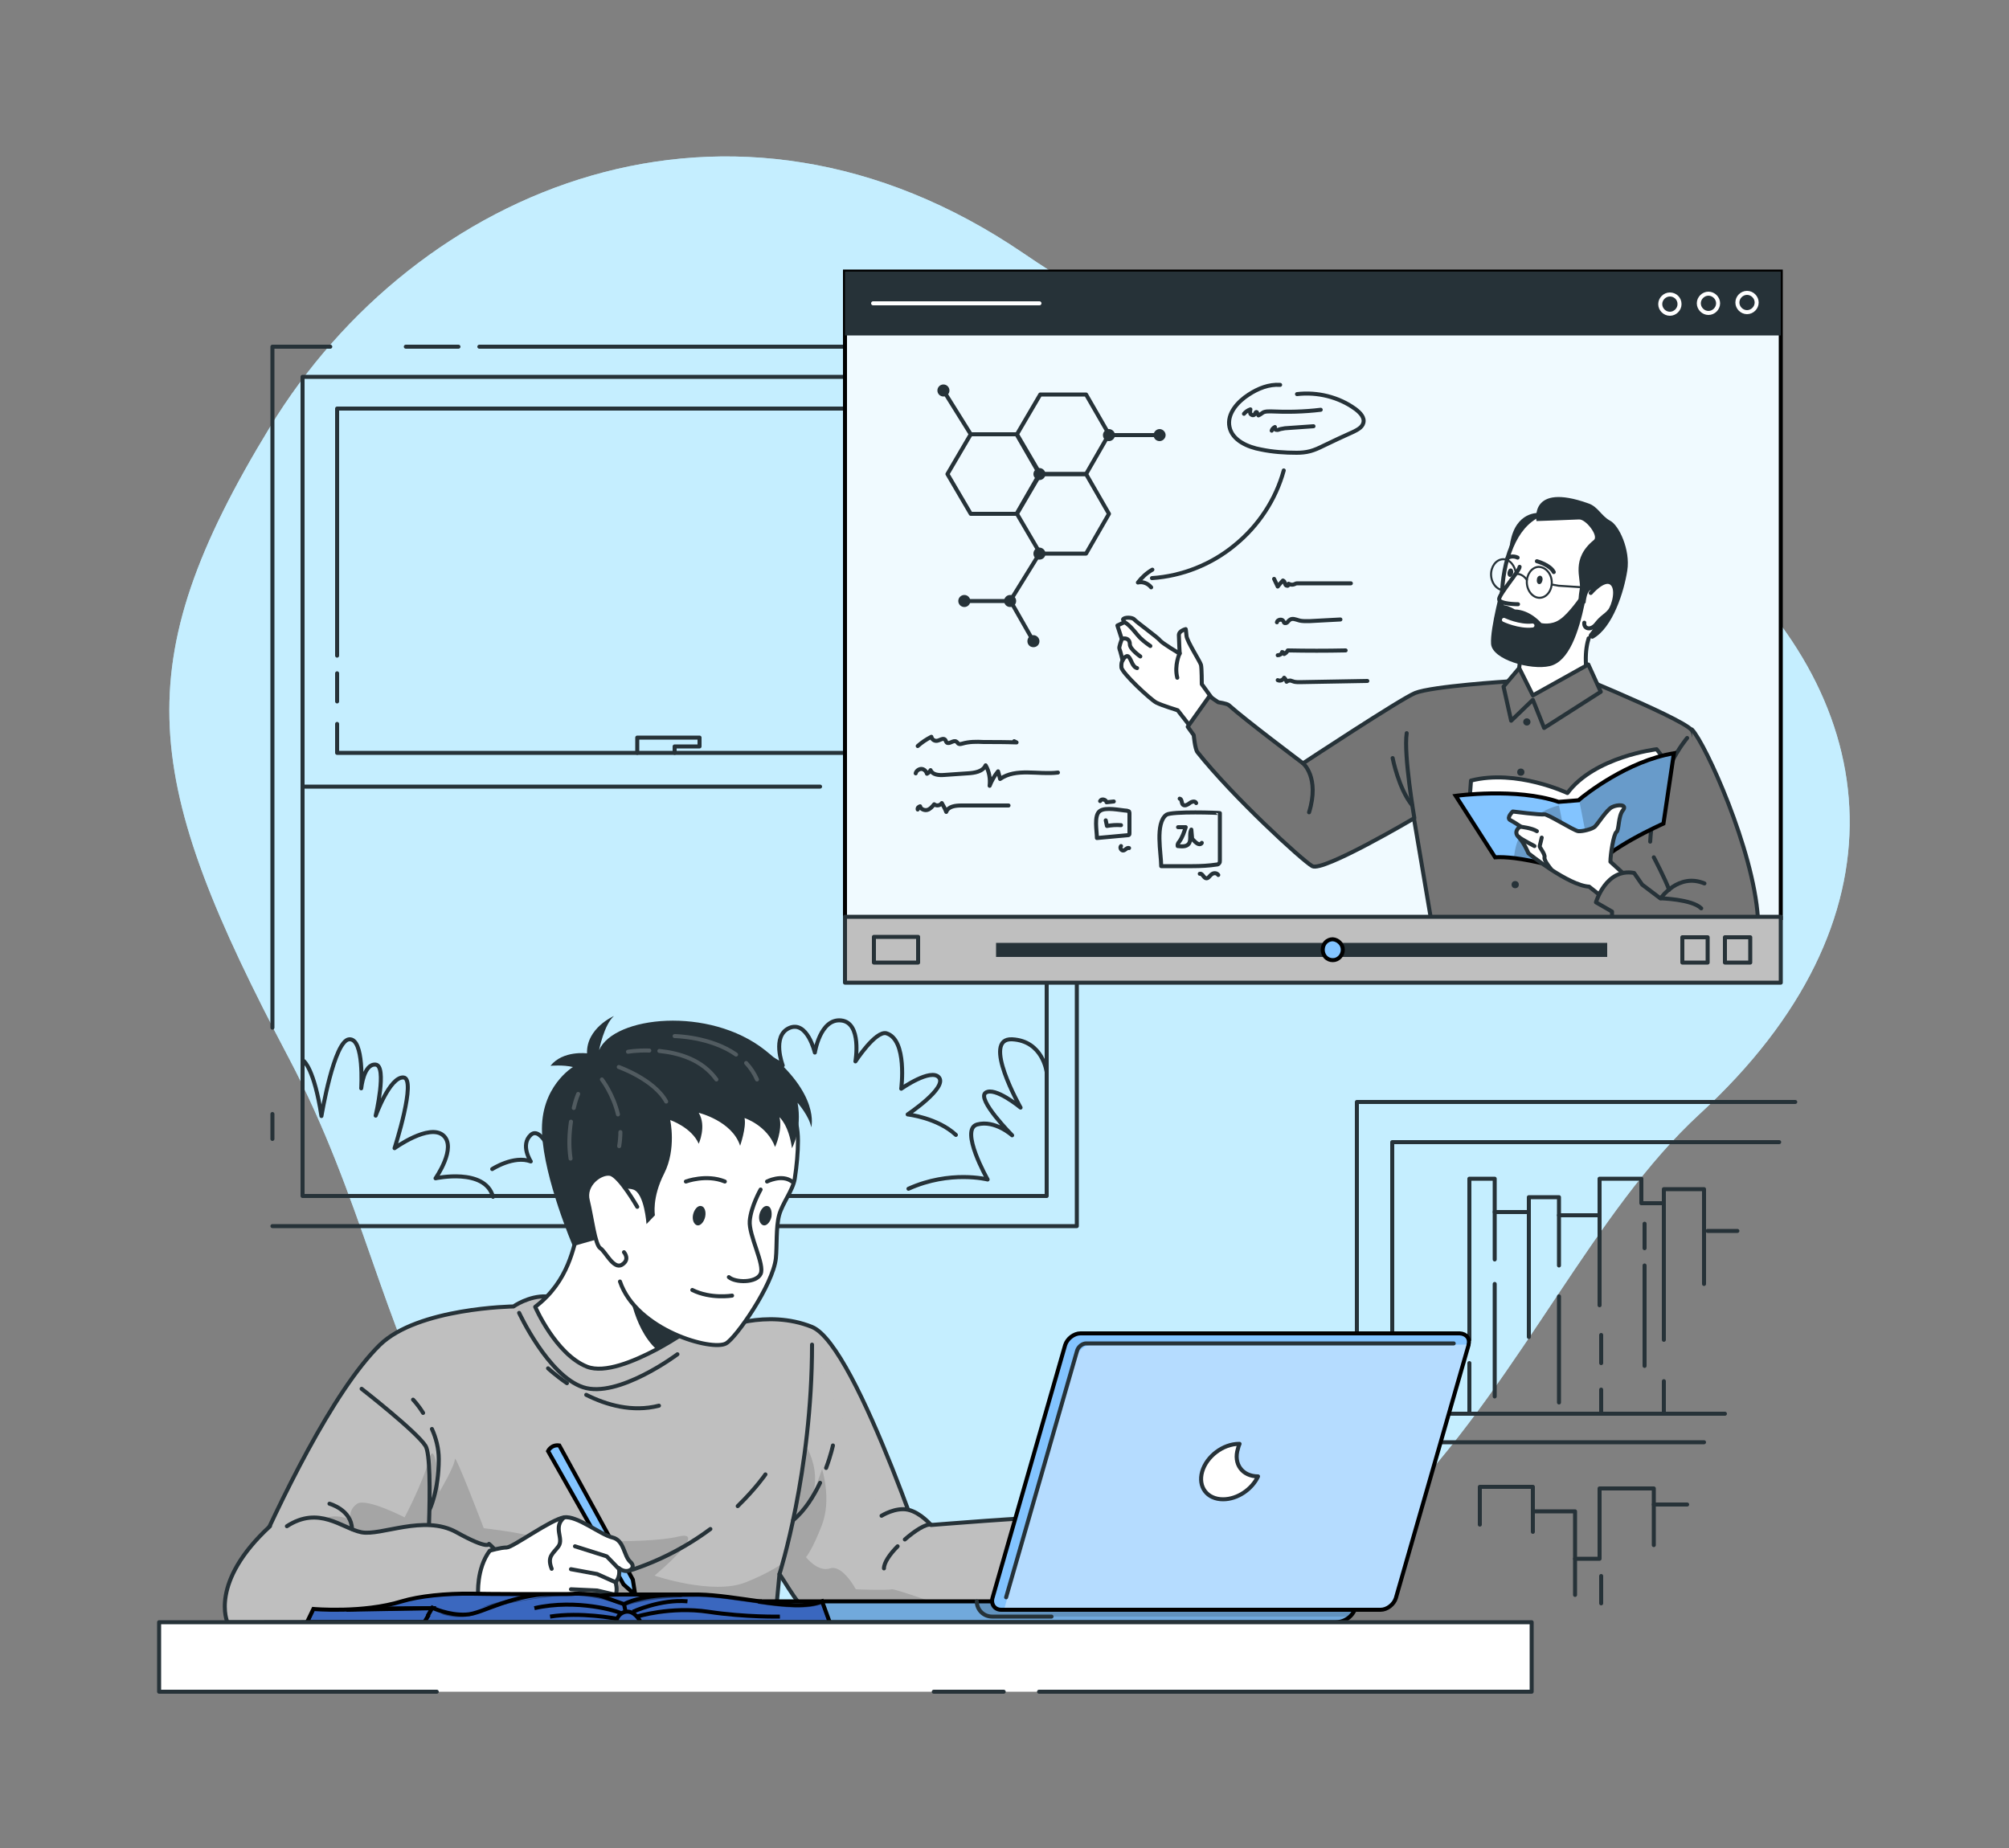 <?xml version="1.0" encoding="utf-8"?>
<!-- Generator: Adobe Illustrator 24.0.1, SVG Export Plug-In . SVG Version: 6.00 Build 0)  -->
<svg version="1.1" id="Layer_1" xmlns="http://www.w3.org/2000/svg" xmlns:xlink="http://www.w3.org/1999/xlink" x="0px" y="0px"
	 viewBox="0 0 500 460" style="enable-background:new 0 0 500 460;" xml:space="preserve">
<rect x="0" y="0" width="500" height="460" fill="#808080" stroke="none"/>
<style type="text/css">
	.st0{fill:#C5EFFF;}
	.st1{opacity:0.7;fill:#C5EFFF;enable-background:new    ;}
	.st2{fill:none;stroke:#263238;stroke-linecap:round;stroke-linejoin:round;stroke-miterlimit:10;}
	.st3{fill:#F0FAFF;stroke:#000000;stroke-miterlimit:10;}
	.st4{fill:#263238;}
	.st5{fill:#FFFFFF;stroke:#263238;stroke-linecap:round;stroke-linejoin:round;stroke-miterlimit:10;}
	.st6{fill:#757575;stroke:#263238;stroke-linecap:round;stroke-linejoin:round;stroke-miterlimit:10;}
	.st7{fill:none;stroke:#FFFFFF;stroke-linecap:round;stroke-linejoin:round;stroke-miterlimit:10;}
	.st8{fill:none;stroke:#263238;stroke-width:0.5;stroke-miterlimit:10;}
	.st9{fill:#83C4FF;}
	.st10{opacity:0.3;clip-path:url(#SVGID_2_);fill-opacity:0.7;enable-background:new    ;}
	.st11{opacity:0.3;clip-path:url(#SVGID_4_);fill-opacity:0.7;enable-background:new    ;}
	.st12{fill:none;stroke:#000000;stroke-miterlimit:10;}
	.st13{fill:#BFBFBF;stroke:#263238;stroke-linecap:round;stroke-linejoin:round;stroke-miterlimit:10;}
	.st14{fill:#83C4FF;stroke:#000000;stroke-miterlimit:10;}
	.st15{fill:#BFBFBF;}
	.st16{opacity:0.2;clip-path:url(#SVGID_6_);fill-opacity:0.7;enable-background:new    ;}
	.st17{opacity:0.2;clip-path:url(#SVGID_8_);fill-opacity:0.7;enable-background:new    ;}
	.st18{opacity:0.2;clip-path:url(#SVGID_10_);fill-opacity:0.7;enable-background:new    ;}
	.st19{opacity:0.2;clip-path:url(#SVGID_12_);fill-opacity:0.7;enable-background:new    ;}
	.st20{opacity:0.4;clip-path:url(#SVGID_14_);fill:#FFFFFF;enable-background:new    ;}
	.st21{fill:#3B68BF;}
	.st22{opacity:0.4;clip-path:url(#SVGID_16_);fill:#3B68BF;stroke:#000000;stroke-miterlimit:10;enable-background:new    ;}
	.st23{clip-path:url(#SVGID_18_);fill:#3B68BF;stroke:#000000;stroke-miterlimit:10;}
	.st24{clip-path:url(#SVGID_20_);fill:#3B68BF;stroke:#000000;stroke-miterlimit:10;}
	.st25{clip-path:url(#SVGID_22_);fill:#3B68BF;stroke:#000000;stroke-miterlimit:10;}
	.st26{clip-path:url(#SVGID_24_);fill:#3B68BF;stroke:#000000;stroke-miterlimit:10;}
	.st27{clip-path:url(#SVGID_26_);fill:#3B68BF;stroke:#000000;stroke-miterlimit:10;}
	.st28{clip-path:url(#SVGID_28_);fill:none;stroke:#000000;stroke-miterlimit:10;}
	.st29{clip-path:url(#SVGID_30_);fill:#3B68BF;stroke:#000000;stroke-miterlimit:10;}
	.st30{clip-path:url(#SVGID_32_);fill:#3B68BF;stroke:#000000;stroke-miterlimit:10;}
	.st31{clip-path:url(#SVGID_34_);fill:#3B68BF;stroke:#000000;stroke-miterlimit:10;}
	.st32{clip-path:url(#SVGID_36_);fill:#3B68BF;stroke:#000000;stroke-miterlimit:10;}
	.st33{opacity:0.2;}
</style>
<g id="Background_Simple">
</g>
<g id="Window">
</g>
<g id="Book_shelf">
</g>
<g id="Screen">
</g>
<g>
	<path class="st0" d="M209.1,413.2C92.9,392.9,108.5,332.8,71.9,263.4S31,165.7,67.2,106.3c36.2-59.5,114.6-93,187.6-43.2
		c73,49.8,126.4,34.3,170.5,73.1s50.1,92.9-2.3,141.1S352.4,438.3,209.1,413.2z"/>
	<path class="st1" d="M209.1,413.2C92.9,392.9,108.5,332.8,71.9,263.4S31,165.7,67.2,106.3c36.2-59.5,114.6-93,187.6-43.2
		c73,49.8,126.4,34.3,170.5,73.1s50.1,92.9-2.3,141.1S352.4,438.3,209.1,413.2z"/>
</g>
<g>
	<polyline class="st2" points="67.8,255.8 67.8,86.3 82.2,86.3 	"/>
	<line class="st2" x1="67.8" y1="283.5" x2="67.8" y2="277.3"/>
	<polyline class="st2" points="119.3,86.3 268,86.3 268,305.2 67.8,305.2 	"/>
	<line class="st2" x1="101" y1="86.3" x2="114.1" y2="86.3"/>
	<rect x="75.3" y="93.8" class="st2" width="185.2" height="203.9"/>
	<polyline class="st2" points="251.8,108.1 251.8,187.4 83.9,187.4 83.9,180.2 	"/>
	<polyline class="st2" points="83.9,163.2 83.9,101.7 251.8,101.7 	"/>
	<line class="st2" x1="83.9" y1="174.6" x2="83.9" y2="167.6"/>
	<line class="st2" x1="223.5" y1="195.8" x2="260.5" y2="195.8"/>
	<line class="st2" x1="210.3" y1="195.8" x2="215.6" y2="195.8"/>
	<line class="st2" x1="75.3" y1="195.8" x2="204.1" y2="195.8"/>
	<polyline class="st2" points="158.6,187.4 158.6,183.6 174.1,183.6 174.1,185.8 167.9,185.8 167.9,187.4 	"/>
	<path class="st2" d="M75.6,264.1c0,0,2.6,1.9,4.4,13.7c0,0,3.1-18.8,6.9-19.1c3.8-0.3,3,12.2,3,12.2s0.6-6.2,3.6-5.9
		c2.9,0.3,0,12.7,0,12.7s3.5-9.7,6.9-9.5c3.4,0.2-2.2,17.6-2.2,17.6s8.6-6.2,12.1-3.2c3.5,3-1.9,10.7-1.9,10.7s12.3-2.7,14.3,4.6"/>
	<path class="st2" d="M122.5,291c0,0,5.4-3.5,9.6-1.9c0,0-2.7-4.1,0-6.6c2.7-2.5,6.1,6.6,6.1,6.6s0.4-15.3,5.8-14.5
		c5.4,0.8,0,14.5,0,14.5s9.6-8.5,11.9-5.5s-1.5,7.4-1.5,7.4s5.8-1.8,10,2.5c0,0,6.4-6.6,13.6-7.5c0,0-4.8-13.8-2.4-16.6
		s6.5,12.1,6.5,12.1s1.8-9.7,7.8-10.4c0,0-5-2.7-3.5-6.9s8.4,1,8.4,1s-2.8-7.3,1.6-9.3c4.5-2,6.4,6.1,6.4,6.1s1.3-8.5,6.5-8
		c5.3,0.5,3.6,10.2,3.6,10.2s5-7.7,7.7-7c5.3,1.6,3.7,13.8,3.7,13.8s7.4-5.2,9.4-2.8c2.1,2.6-7.8,9.2-7.8,9.2s7.4,0.8,12,5.1"/>
	<path class="st2" d="M260.5,266.9c0,0-0.9-7.8-8.6-8.2c-7.8-0.4,2.1,17,2.1,17s-6.4-5.3-8.7-3.7c-2.3,1.6,6.6,10.6,6.6,10.6
		s-4.3-3.9-8.7-2.7c-4.5,1.2,2.6,13.7,2.6,13.7s-9.3-2.4-19.7,2.3"/>
</g>
<g>
	<polyline class="st2" points="337.7,371.2 337.7,274.3 446.8,274.3 	"/>
	<polyline class="st2" points="442.8,284.3 346.5,284.3 346.5,374.5 	"/>
	<polyline class="st2" points="365.7,333.5 365.7,293.4 372,293.4 372,301.7 380.5,301.7 380.5,298 388,298 388,302.5 398.1,302.5 
		398.1,293.4 408.5,293.4 408.5,299.5 414.1,299.5 414.1,296 424.1,296 424.1,319.6 	"/>
	<line class="st2" x1="414.1" y1="299.5" x2="414.1" y2="333.5"/>
	<line class="st2" x1="409.3" y1="304.6" x2="409.3" y2="310.7"/>
	<line class="st2" x1="409.3" y1="315" x2="409.3" y2="340"/>
	<line class="st2" x1="398.1" y1="302.5" x2="398.1" y2="324.9"/>
	<line class="st2" x1="398.5" y1="332.3" x2="398.5" y2="339.3"/>
	<line class="st2" x1="388" y1="302.5" x2="388" y2="315"/>
	<line class="st2" x1="388" y1="322.7" x2="388" y2="349.1"/>
	<line class="st2" x1="380.5" y1="301.7" x2="380.5" y2="332.8"/>
	<line class="st2" x1="372" y1="301.7" x2="372" y2="313.5"/>
	<line class="st2" x1="372" y1="319.6" x2="372" y2="347.6"/>
	<line class="st2" x1="365.7" y1="339.3" x2="365.7" y2="351.9"/>
	<line class="st2" x1="352.7" y1="351.9" x2="429.3" y2="351.9"/>
	<line class="st2" x1="414.1" y1="351.9" x2="414.1" y2="343.8"/>
	<line class="st2" x1="398.5" y1="345.9" x2="398.5" y2="351.5"/>
	<line class="st2" x1="425" y1="306.4" x2="432.4" y2="306.4"/>
	<line class="st2" x1="353" y1="359" x2="424.1" y2="359"/>
	<polyline class="st2" points="368.3,379.5 368.3,370.1 381.5,370.1 381.5,376.2 392,376.2 392,388 398.1,388 398.1,370.5 
		411.6,370.5 411.6,374.5 419.9,374.5 	"/>
	<line class="st2" x1="411.6" y1="374.5" x2="411.6" y2="384.6"/>
	<line class="st2" x1="398.5" y1="392.3" x2="398.5" y2="399.1"/>
	<line class="st2" x1="392" y1="388" x2="392" y2="397"/>
	<line class="st2" x1="381.5" y1="376.2" x2="381.5" y2="381.3"/>
</g>
<rect x="210.3" y="67.6" class="st3" width="232.9" height="160.9"/>
<rect x="210.3" y="67.6" class="st4" width="232.9" height="15.9"/>
<g>
	<g>
		<path class="st5" d="M304.6,177.9l-5.5-7.6c0,0,0-4-0.2-4.8s-3.5-5.9-3.6-7.2s-0.2-1.7-0.2-1.7s-1.7,0.4-1.7,1.5
			c0,1,0.2,4.6,0.2,4.6s-4.4-2.6-4.9-3.3c-0.5-0.7-5.9-4.6-6.4-5.2s-2.6-0.6-2.8,0l0.3,0.7l-1.7,0.8l1.1,3.4c0,0-0.8,2-0.6,2.4
			c0.2,0.4,0.8,2.9,0.8,2.9s-0.4,0.4-0.3,1.7c0,1.3,7.3,8.1,8.7,8.8c1.4,0.7,5.3,1.9,5.3,1.9l4.6,5.9L304.6,177.9z"/>
		<path class="st2" d="M293.6,162.6c0,0-1.4,3-0.6,6.1"/>
		<path class="st2" d="M279.7,154.8c1.5,0.6,3.3,3.3,4.2,4.1c0.9,0.9,2.4,1.9,2.4,1.9"/>
		<path class="st2" d="M279.2,159c1.2-0.3,2,0.2,2,1.4c0,1.2,2.6,3,2.6,3"/>
		<path class="st2" d="M279.4,164.3c0,0,0.9-1.5,1.5-0.8c0.7,0.7,0.9,2.5,2.1,2.8"/>
	</g>
	<path class="st6" d="M375.6,169.6c0,0-19.2,1.2-23.4,2.9c-3.5,1.4-27.9,17.5-27.9,17.5s-14.4-10.8-18.5-14.5
		c-0.5-0.4-2.6-0.7-2.6-0.7l-2.2-1.5l-5.4,7.6l1.5,2.1c0,0,0.3,3.4,0.9,4.2c8.9,11.2,26,26.9,28.6,28.4c2.6,1.5,25.3-11.9,25.3-11.9
		l4.2,24.8h67.9c0,0-0.2-43.5-3-46.8c-2.9-3.3-35.6-16.4-35.6-16.4L375.6,169.6z"/>
	<path class="st5" d="M398.5,153.9c0,0-6.1,4.1-2.9,17.1c0,0-9.2,6.6-18.2-0.1c0,0,2.1-10.4,0-12.5"/>
	<path class="st2" d="M419.9,183.7c0,0-8.3,9.5-9.2,25.8"/>
	<g>
		<path class="st4" d="M383.5,127.7c0,0-5.4-0.8-7.3,5.9c-1.9,6.7,1.3,12.2,1.3,12.2l10-9.4L383.5,127.7z"/>
		<path class="st5" d="M396.7,157.8c7-8.3,11.9-22.2,1.4-27.8c-20.3-10.7-26.9,10.2-23.5,29.7c1,6,9.2,3.3,15.1,1.1"/>
		<path class="st2" d="M382.5,139.7c0,0,3.3,0.9,4.2,2.7"/>
		<path class="st2" d="M377.7,138.8c0,0-1.3-0.7-2.5,0.1"/>
		<path class="st4" d="M382.5,144.3c-0.1,0.6,0.2,1.1,0.6,1.1c0.4,0,0.7-0.4,0.8-1s-0.2-1.1-0.6-1.1S382.5,143.7,382.5,144.3z"/>
		<path class="st4" d="M375.2,142.5c-0.1,0.6,0.2,1.1,0.6,1.1c0.4,0,0.7-0.4,0.8-1s-0.2-1.1-0.6-1.1
			C375.6,141.5,375.3,141.9,375.2,142.5z"/>
		<path class="st4" d="M393.5,148.2c0,0-3.1,4.6-5.3,6c-2.1,1.5-4.6,0.9-4.6,0.9s-2.7-3.3-6.6-3.4c0,0-1.9-1.2-3.4-1.1l0.2-5.1
			c0,0-3,10.9-2.7,14.8c0.3,3.9,9.9,6.6,14.6,5.5c4.8-1.1,7.2-8.5,8.7-15.6C394.7,149.7,393.5,148.2,393.5,148.2z"/>
		<path class="st7" d="M374.3,154.3c0,0,3.8,1.8,7.1,1.4"/>
		<path class="st4" d="M396.7,134.4c1.2-1-2-5.2-3.7-5.1c-1.8,0.1-10.6,0.4-10.6,0.4s-1.9-9.7,12.9-4.4c2.4,0.8,3.2,3.1,5.4,4.3
			c2.2,1.1,5.1,7.2,4.3,12.4c-0.8,5.2-3.6,14.3-8.6,17c0,0-1.7-0.2-0.7-1.4c4.9-5.6-0.2-16.1-1.1-7.4l-1.7-1c0,0-0.1-0.4,0.3-2.8
			C393.5,144,390.9,139.1,396.7,134.4z"/>
		<path class="st5" d="M395.9,147.6c0,0,3.2-3.8,5.1-2.5c1.9,1.3,0.6,5.8-0.4,7s-1.9,1.4-3.3,3.2c-1.4,1.8-3.2,1.2-3-0.3"/>
		<path class="st8" d="M386.2,144.8c0.1,2.1-1.2,3.9-2.9,4c-1.7,0.1-3.2-1.6-3.3-3.7s1.2-3.9,2.9-4
			C384.6,141.1,386.1,142.7,386.2,144.8z"/>
		<path class="st8" d="M377.3,142.9c0.1,2.1-1.2,3.9-2.9,4c-1.7,0.1-3.2-1.6-3.3-3.7s1.2-3.9,2.9-4
			C375.7,139.1,377.1,140.8,377.3,142.9z"/>
		<path class="st5" d="M378.2,141.1c0,0.9-5,6.7-5.1,8c-0.1,1.3,4.7,1.3,4.7,1.3"/>
		<path class="st8" d="M377.3,142.9c0,0,1.5-0.4,2.8,1.6"/>
		<polyline class="st8" points="386.2,145.5 387.9,145.8 397,146.4 		"/>
	</g>
	<g>
		<path class="st5" d="M414.1,188.8l-1.8-2.3c0,0-15.4,1.8-22.2,10.9c0,0-12.6-6-24-3.1l-0.3,4.1l24.9,14.9l9.7-4L414.1,188.8z"/>
		<g>
			<g>
				<path id="XMLID_1015_" class="st9" d="M416.6,187.5l-2.6,17.5c0,0-14.5,6.4-17.5,11.5l-0.7,0.1l-3.4,0.5c0,0-0.7-0.2-1.8-0.5
					c-2.9-0.8-8.9-2.4-13.7-3c-1.8-0.2-3.5-0.3-4.8-0.2l-9.8-15.3c0,0,15.1-2.1,25.6,1.5l5-0.4c0,0,0.1-0.1,0.2-0.2
					C394.5,197.8,405.1,189.4,416.6,187.5z"/>
			</g>
			<g>
				<defs>
					<path id="SVGID_1_" d="M416.6,187.5l-2.6,17.5c0,0-14.5,6.4-17.5,11.5l-0.7,0.1l-3.4,0.5c0,0-0.7-0.2-1.8-0.5
						c-2.9-0.8-8.9-2.4-13.7-3c-1.8-0.2-3.5-0.3-4.8-0.2l-9.8-15.3c0,0,15.1-2.1,25.6,1.5l5-0.4c0,0,0.1-0.1,0.2-0.2
						C394.5,197.8,405.1,189.4,416.6,187.5z"/>
				</defs>
				<clipPath id="SVGID_2_">
					<use xlink:href="#SVGID_1_"  style="overflow:visible;"/>
				</clipPath>
				<path class="st10" d="M395.6,212.4L393,199c1.5-1.2,12-9.6,23.6-11.5L414,205c0,0-14.5,6.4-17.5,11.5l-0.7,0.1L395.6,212.4z"/>
			</g>
			<g>
				<defs>
					<path id="SVGID_3_" d="M416.6,187.5l-2.6,17.5c0,0-14.5,6.4-17.5,11.5l-0.7,0.1l-3.4,0.5c0,0-0.7-0.2-1.8-0.5
						c-2.9-0.8-8.9-2.4-13.7-3c-1.8-0.2-3.5-0.3-4.8-0.2l-9.8-15.3c0,0,15.1-2.1,25.6,1.5l5-0.4c0,0,0.1-0.1,0.2-0.2
						C394.5,197.8,405.1,189.4,416.6,187.5z"/>
				</defs>
				<clipPath id="SVGID_4_">
					<use xlink:href="#SVGID_3_"  style="overflow:visible;"/>
				</clipPath>
				<path class="st11" d="M390.6,213.4l-0.1,3.1c-2.9-0.8-8.9-2.4-13.7-3c1-11.2,11.2-13,11.2-13L390.6,213.4z"/>
			</g>
			<g>
				<path id="XMLID_1_" class="st12" d="M416.6,187.5l-2.6,17.5c0,0-14.5,6.4-17.5,11.5l-0.7,0.1l-3.4,0.5c0,0-0.7-0.2-1.8-0.5
					c-2.9-0.8-8.9-2.4-13.7-3c-1.8-0.2-3.5-0.3-4.8-0.2l-9.8-15.3c0,0,15.1-2.1,25.6,1.5l5-0.4c0,0,0.1-0.1,0.2-0.2
					C394.5,197.8,405.1,189.4,416.6,187.5z"/>
			</g>
		</g>
	</g>
	<g>
		<path class="st5" d="M395.5,220.7c-5.2-0.3-15.1-8.3-15.1-8.3s-1.1-2.7-2.5-4.1s0.5-2.6,0.5-2.6s-1.6-1.1-2.6-1.6
			c-0.9-0.6,0.7-2.1,0.7-2.1s7,0.9,7.8,0.7c0.7-0.2,7.5,4.1,8.5,4.2s3.4-0.5,4.1-1.1c0.7-0.6,2.9-4.2,4.3-4.9s3.9-0.7,2.7,0.8
			c-1.2,1.5-0.9,4.9-1.6,5.4s-1.5,5.6-1.5,7.4l7.7,7l-4.4,6L395.5,220.7z"/>
		<path class="st2" d="M378.5,205.8c0,0,2.8,0.3,4,1.1"/>
		<path class="st2" d="M383.7,208.5c0,0-0.4,1.8-0.5,2.1c-0.1,0.3,1.4,2,1.2,2.8c-0.2,0.8,1.6,2.9,1.6,2.9"/>
		<path class="st2" d="M381.9,210.6c0,0-3.5-1.8-3.9-2.3"/>
	</g>
	<polygon class="st6" points="378.1,166.3 381.5,173.1 395.3,165.4 398.4,172.2 384.3,181.2 381.5,174.2 376.1,179.4 374.2,170.9 	
		"/>
	<path class="st6" d="M421.1,181.6c3.4,3.6,15.3,29.9,16.4,46.8h-36.3v-1.5l-4-2.3c0,0,2.5-8.6,9.5-7.3l2,2.9l4.5,3.4
		c0,0,7.9,0.2,10.2,2.5"/>
	<path class="st2" d="M413.3,223.6c0,0,4.4-6.4,10.9-3.7"/>
	<path class="st2" d="M411.6,213.4c0,0,3,5.7,3.8,8.1"/>
	<path class="st6" d="M352,203.6c0,0-2.7-15.7-1.9-21.1"/>
	<path class="st6" d="M346.6,188.7c0,0,1.5,7.7,4.9,11.8"/>
	<path class="st6" d="M324.3,190c0,0,4.2,3.5,1.5,12.2"/>
	<path class="st4" d="M380.9,179.7c0,0.5-0.4,0.9-0.9,0.9s-0.9-0.4-0.9-0.9s0.4-0.9,0.9-0.9S380.9,179.2,380.9,179.7z"/>
	<circle class="st4" cx="378.5" cy="192.2" r="0.9"/>
	<circle class="st4" cx="377.1" cy="220.2" r="0.9"/>
	<g>
		<g>
			<polygon class="st2" points="258.9,137.8 270.3,137.8 276,127.9 270.3,118 258.9,118 253.1,127.9 			"/>
			<polyline class="st2" points="257.2,159.6 251.5,149.6 240,149.6 			"/>
			<polygon class="st2" points="241.6,127.9 253,127.9 258.7,118 253,108.1 241.6,108.1 235.8,118 			"/>
			<polygon class="st2" points="258.9,118 270.3,118 276,108.1 270.3,98.2 258.9,98.2 253.1,108.1 			"/>
			<path class="st4" d="M257.2,118c0-0.8,0.7-1.5,1.5-1.5s1.5,0.7,1.5,1.5s-0.7,1.5-1.5,1.5C257.9,119.5,257.2,118.8,257.2,118z"/>
			<circle class="st4" cx="234.8" cy="97.2" r="1.5"/>
			<path class="st4" d="M255.7,159.6c0-0.9,0.7-1.5,1.5-1.5s1.5,0.7,1.5,1.5c0,0.9-0.7,1.5-1.5,1.5
				C256.3,161.1,255.7,160.4,255.7,159.6z"/>
			<circle class="st4" cx="240" cy="149.6" r="1.5"/>
			<path class="st4" d="M287.1,108.3c0-0.8,0.7-1.5,1.5-1.5s1.5,0.7,1.5,1.5s-0.7,1.5-1.5,1.5S287.1,109.2,287.1,108.3z"/>
			<circle class="st4" cx="251.4" cy="149.6" r="1.5"/>
			<path class="st4" d="M274.5,108.3c0-0.8,0.7-1.5,1.5-1.5s1.5,0.7,1.5,1.5s-0.7,1.5-1.5,1.5S274.5,109.2,274.5,108.3z"/>
			<path class="st4" d="M257.2,137.8c0-0.9,0.7-1.5,1.5-1.5s1.5,0.7,1.5,1.5c0,0.9-0.7,1.5-1.5,1.5
				C257.9,139.3,257.2,138.7,257.2,137.8z"/>
			<line class="st2" x1="276" y1="108.3" x2="288.6" y2="108.3"/>
			<line class="st2" x1="258.7" y1="137.8" x2="251.4" y2="149.6"/>
			<line class="st2" x1="241.6" y1="108.1" x2="234.8" y2="97.2"/>
		</g>
		<path class="st2" d="M228.4,185.7c1-0.9,2.2-1.7,3.4-2.3c0.1,0.6,0.7,1.1,1.4,1c0.7-0.1,1.5-0.8,2-0.3c0.2,0.2,0.2,0.5,0.4,0.7
			c0.6,0.6,1.7-0.7,2.4-0.2c0.2,0.1,0.3,0.3,0.5,0.5c0.3,0.2,0.6,0.1,1,0c1.7-0.5,3.5-0.5,5.3-0.4c2.7,0,5.4,0,8.2,0.1
			c-0.2-0.1-0.4-0.2-0.6-0.3"/>
		<path class="st2" d="M227.9,192.5c0.1-0.6,0.8-1.1,1.4-1.1c0.6,0,1.2,0.5,1.4,1.2c0.4-0.2,0.7-0.5,0.9-0.9
			c0.5,1.2,2.1,1.3,3.4,1.2c1.9-0.1,3.8-0.3,5.8-0.4c1.7-0.1,3.8-0.4,4.5-2c0.9,1.5,1.2,3.4,1,5.1c0.5-1.3,1.2-2.5,2.1-3.6
			c0.2,0.6,0.3,1.2,0.5,1.9c4-2.8,9.5-1,14.4-1.6"/>
		<path class="st2" d="M228.4,201.5c-0.1-0.4,0.2-0.7,0.6-0.8c0.1,0.7,1.1,1.1,1.8,0.9s1.2-0.8,1.7-1.4c0.6,0.5,1.5,0.3,1.9-0.3
			c0.4,0.7,0.8,1.4,1.1,2.2c0.5-1.4,2.3-1.6,3.8-1.6c3.9,0,7.8,0,11.7,0"/>
		<path class="st2" d="M318.6,95.8c-2.8-0.2-5.5,0.9-7.8,2.4c-2.8,1.8-5.5,4.8-4.8,8.1c0.7,3.3,4.5,5,7.9,5.6
			c2.9,0.6,5.9,0.8,8.8,0.8c1.1,0,2.3-0.1,3.4-0.4c1.1-0.3,2.2-0.8,3.2-1.3c2.5-1.2,5-2.4,7.5-3.5c1-0.5,2.2-1.1,2.5-2.2
			c0.4-1.4-0.8-2.6-2-3.5c-4.1-3-9.5-4.3-14.5-3.7"/>
		<path class="st2" d="M309.6,103c0.4-0.5,1-0.9,1.6-1.1c-0.1,0.4-0.1,0.8,0,1.1c0.2,0.3,0.7,0.5,1,0.2c0.2-0.2,0.3-0.8,0.6-0.6
			c0.1,0.3,0.2,0.5,0.4,0.8c0.5-0.2,0.9-0.6,1.3-0.8c0.5-0.2,1.1-0.2,1.7-0.2c4.2,0.2,8.4,0.1,12.5-0.4"/>
		<path class="st2" d="M316.5,107.2c0.1-0.4,0.4-0.7,0.8-0.9c-0.2,0.3,0,0.7,0.4,0.7c0.3,0.1,0.6-0.1,1-0.2c0.4-0.1,0.7-0.1,1.1-0.2
			c2.4-0.2,4.7-0.3,7.1-0.5"/>
		<path class="st2" d="M319.5,117.1c-2,7.3-6.3,13.8-12.2,18.6c-5.8,4.8-13.1,7.7-20.6,8.2"/>
		<path class="st2" d="M286.8,141.8c-1.4,0.8-2.6,1.9-3.6,3.2c1.2-0.3,2.5,0.2,3.3,1.2"/>
		<path class="st2" d="M317.1,144.1c0.3,0.6,0.6,1.3,0.9,1.9c0.4-0.5,0.8-1,1.3-1.5c0.3,0.1,0.4,0.4,0.5,0.7s0.2,0.6,0.5,0.6
			c0.3,0.1,0.6-0.3,0.4-0.5c0.4,0.2,0.8,0.3,1.2,0.2c0.2-0.1,0.4-0.1,0.5-0.2c0.2-0.1,0.5-0.1,0.7-0.1c4.4,0,8.8,0,13.1,0"/>
		<path class="st2" d="M317.8,154.9c0.1-0.7,1.3-0.9,1.6-0.3c0.1,0.1,0.1,0.3,0.2,0.4c0.2,0.2,0.6,0.1,0.8-0.1
			c0.2-0.2,0.4-0.5,0.6-0.6c0.6-0.5,1.5-0.1,2.2,0.1c1,0.3,2,0.2,2.9,0.2c2.5-0.1,5-0.3,7.5-0.4"/>
		<path class="st2" d="M318,163.1c0.5,0,1-0.3,1.1-0.8c0.2,0,0.5,0.3,0.5,0.5c0.4-0.2,0.7-0.5,0.9-0.9c4.8,0.1,9.6,0.1,14.4,0"/>
		<path class="st2" d="M318,169.3c0.6,0.3,1.3,0,1.6-0.6c0.3,0.3,0.5,0.6,0.6,1c0.4-0.3,0.9-0.4,1.3-0.2c0.2,0.1,0.4,0.1,0.6,0.2
			c0.5,0.1,1,0.1,1.4,0.1c5.6-0.1,11.2-0.2,16.8-0.3"/>
		<path class="st2" d="M273,208.6c2.5-0.2,5.1-0.5,7.6-0.7c0.1,0,0.3,0,0.4-0.1c0.1-0.1,0.1-0.3,0.1-0.4c0-1.6,0-3.3,0-4.9
			c0-0.2,0-0.3-0.1-0.5c-0.1-0.1-0.3-0.1-0.5-0.2c-1.7-0.1-5.4-1-6.8,0.1C272.2,203,273,206.9,273,208.6z"/>
		<path class="st2" d="M275.2,204.2c0.1,0.5,0.2,0.9,0.3,1.4c1.1-0.2,2.3-0.3,3.5-0.2"/>
		<path class="st2" d="M279,210.6c-0.4,0.4,0.1,1.2,0.6,1.1c0.5-0.1,0.9-0.8,1.4-0.6"/>
		<path class="st2" d="M273.8,199.4c0.3-0.7,1.5-0.4,1.6,0.3c0.6-0.1,1.2-0.1,1.8-0.2"/>
		<path class="st2" d="M289,215.6c2.6,0,5.2,0,7.8,0c2,0,4-0.1,6-0.4c0.2,0,0.5-0.1,0.6-0.3c0.2-0.2,0.2-0.4,0.2-0.7
			c0-3.9,0-7.9,0-11.8c0-0.1-11.9-0.5-13.3,0.4C287.4,204.9,289,212.5,289,215.6z"/>
		<path class="st2" d="M293.2,205.9c0.6,0,1.2,0,1.9,0c-0.4,1.2-0.8,2.5-1.6,3.6c-0.3,0.3-0.5,0.8-0.4,1.1c1,0.1,2.1,0.2,2.7-0.5
			c0.8-0.9,0.1-2.5,0.7-3.6c0.1,0.8,0.1,1.5,0.2,2.3c0.3,0.3,0.5,0.5,0.8,0.8c0.2,0.2,0.5,0.4,0.8,0.5c0.3,0.1,0.7,0,0.8-0.3"/>
		<path class="st2" d="M298.6,217.5c0.6-0.2,0.9,0.9,1.5,1.1c0.6,0.2,1-0.7,1.5-1c0.5-0.4,1.3-0.3,1.6,0.2"/>
		<path class="st2" d="M293.6,198.8c0.6,0.1,0.4,1.1,0.8,1.5c0.5,0.4,1.2,0,1.7-0.4c0.5-0.4,1.4-0.6,1.6,0"/>
	</g>
</g>
<rect x="210.3" y="228.2" class="st13" width="232.9" height="16.4"/>
<g>
	<rect x="247.9" y="234.7" class="st4" width="152.1" height="3.5"/>
	<path class="st14" d="M334.2,236.4c0,1.4-1.1,2.6-2.5,2.6c-1.4,0-2.5-1.1-2.5-2.6s1.1-2.6,2.5-2.6C333,233.9,334.2,235,334.2,236.4
		z"/>
	<rect x="429.3" y="233.3" class="st2" width="6.3" height="6.3"/>
	<rect x="418.7" y="233.3" class="st2" width="6.3" height="6.3"/>
	<rect x="217.5" y="233.2" class="st2" width="11" height="6.4"/>
</g>
<line class="st7" x1="217.3" y1="75.5" x2="258.7" y2="75.5"/>
<path class="st7" d="M437.2,75.3c0,1.3-1.1,2.4-2.4,2.4s-2.4-1.1-2.4-2.4c0-1.3,1.1-2.4,2.4-2.4S437.2,74,437.2,75.3z"/>
<path class="st7" d="M427.6,75.5c0,1.3-1.1,2.4-2.4,2.4s-2.4-1.1-2.4-2.4c0-1.3,1.1-2.4,2.4-2.4S427.6,74.2,427.6,75.5z"/>
<path class="st7" d="M418,75.7c0,1.3-1.1,2.4-2.4,2.4s-2.4-1.1-2.4-2.4c0-1.3,1.1-2.4,2.4-2.4S418,74.3,418,75.7z"/>
<g>
	<g>
		<path id="XMLID_1012_" class="st15" d="M233.4,397h-23l-12.5-4l-3.9-1.2l-1.1,11.7l-136.3,0.3c0,0,2.1-5.3,5.5-12.9
			c7.3-16.6,20.7-44.6,32.4-56.1c9.5-9.3,33.3-9.6,33.3-9.6s3.8-2.7,8.2-2.5s37.4,3.8,39.5,4.8c2.1,1,3.6,3.3,3.6,3.3
			s11.6-5.1,23-0.5C213.5,335,233.4,397,233.4,397z"/>
	</g>
	<g>
		<defs>
			<path id="SVGID_5_" d="M233.4,397h-23l-12.5-4l-3.9-1.2l-1.1,11.7l-136.3,0.3c0,0,2.1-5.3,5.5-12.9c7.3-16.6,20.7-44.6,32.4-56.1
				c9.5-9.3,33.3-9.6,33.3-9.6s3.8-2.7,8.2-2.5s37.4,3.8,39.5,4.8c2.1,1,3.6,3.3,3.6,3.3s11.6-5.1,23-0.5
				C213.5,335,233.4,397,233.4,397z"/>
		</defs>
		<clipPath id="SVGID_6_">
			<use xlink:href="#SVGID_5_"  style="overflow:visible;"/>
		</clipPath>
		<path class="st16" d="M198,393l-3.9-1.2l-1.1,11.7l-136.3,0.3c0,0,2.1-5.3,5.5-12.9c5.3-0.1,11.2-0.4,11.2-0.4l3.1-10
			c0,0,4.8-5.1,10.8-2.1c0,0-0.8-2.5,1.6-4.1c2.3-1.5,11.8,3.4,11.8,3.4s4.6-8.7,6.1-14.5c1.6-5.8,2.6,8.1,2.6,8.1s3.8-6.4,3.8-8.1
			s7.2,17.2,7.2,17.2s9.5,1.1,12,2.1c2.6,1,28.1,2,36.3,0c8.2-2-5.8,9.7-5.8,9.7s14.4,4.9,22.6,1.7c8.1-3.2,11.8-6.6,11.8-6.6
			S197.5,389.7,198,393z"/>
	</g>
	<g>
		<path id="XMLID_2_" class="st2" d="M233.4,397h-23l-12.5-4l-3.9-1.2l-1.1,11.7l-136.3,0.3c0,0,2.1-5.3,5.5-12.9
			c7.3-16.6,20.7-44.6,32.4-56.1c9.5-9.3,33.3-9.6,33.3-9.6s3.8-2.7,8.2-2.5s37.4,3.8,39.5,4.8c2.1,1,3.6,3.3,3.6,3.3
			s11.6-5.1,23-0.5C213.5,335,233.4,397,233.4,397z"/>
	</g>
</g>
<path class="st2" d="M190.5,367c0,0-2.3,3.4-6.9,7.9"/>
<path class="st2" d="M176.8,380.6c-7.8,5.8-18.9,11.5-33.8,13.4"/>
<g>
	<g>
		<path id="XMLID_1011_" class="st15" d="M219.4,377.3c0,0,3.5-2.2,6.6-1.5s5.7,3.8,5.7,3.8s25.7-2.1,31.6-2s18.9,4,18.9,4
			s6.3-1.3,7-1c0.7,0.3-1.4,21.8-1.4,21.8s-79.4,0-83.6,0c-4.1,0-7.1-5.9-10.2-10.6c0,0,8.1-25.4,8.1-57.1"/>
	</g>
	<g>
		<defs>
			<path id="SVGID_7_" d="M219.4,377.3c0,0,3.5-2.2,6.6-1.5s5.7,3.8,5.7,3.8s25.7-2.1,31.6-2s18.9,4,18.9,4s6.3-1.3,7-1
				c0.7,0.3-1.4,21.8-1.4,21.8s-79.4,0-83.6,0c-4.1,0-7.1-5.9-10.2-10.6c0,0,8.1-25.4,8.1-57.1"/>
		</defs>
		<clipPath id="SVGID_8_">
			<use xlink:href="#SVGID_7_"  style="overflow:visible;"/>
		</clipPath>
		<path class="st17" d="M242.3,402.4h-38.1c-4.1,0-7.1-5.9-10.2-10.6c0,0,4.1-13,6.5-32c0,0,4,6,1.6,12.9l2.5-7c0,0,2.4,7.4,0,13.8
			c-2.4,6.3-4,8.1-4,8.1s2.9,3.8,6,2.8c3.1-1,6.4,5.2,6.4,5.2s7.4,0.3,9,0C222.7,395.5,232.3,398.8,242.3,402.4z"/>
	</g>
	<g>
		<path id="XMLID_3_" class="st2" d="M219.4,377.3c0,0,3.5-2.2,6.6-1.5s5.7,3.8,5.7,3.8s25.7-2.1,31.6-2s18.9,4,18.9,4s6.3-1.3,7-1
			c0.7,0.3-1.4,21.8-1.4,21.8s-79.4,0-83.6,0c-4.1,0-7.1-5.9-10.2-10.6c0,0,8.1-25.4,8.1-57.1"/>
	</g>
</g>
<path class="st5" d="M171.6,310.1v20.8c0,0-3.6,2.5-8.2,5c-5.7,3-12.9,6-17.3,4.3c-7.8-3.1-12.9-14.9-12.9-14.9
	c8.5-6.5,9.5-15.1,10.8-19.2L171.6,310.1z"/>
<path class="st2" d="M129.2,326.8c0,0,7.2,15.6,15.9,18.5s23.5-8.2,23.5-8.2"/>
<path class="st2" d="M90,345.7c0,0,13.6,10.6,15.9,14.2s0,37.1,0,37.1"/>
<path class="st13" d="M71.4,379.9c8-5.2,13.7,0.5,18.5,1.5c4.9,1,15.6-4.5,23.7,0c8.1,4.5,8.1,2.9,8.1,2.9s8.5,6.5,4.1,19.4
	l-69.2,0.1c0,0-4.6-9.9,10.6-23.9"/>
<path class="st14" d="M139.2,359.8l18.3,33.4l0.6,3.8l-2.9-2.6l-18.8-33.2C136.4,361.2,137.2,359.5,139.2,359.8z"/>
<g>
	<path class="st5" d="M121.9,386c0,0,2.7-0.8,4.2-0.8s11-7,14.3-7.5c3.2-0.5,9,4.3,12,5s2.8,4.6,4.5,6.1s-0.8,3.3-2.9,1.5
		c0,0,0.6,2-0.8,3.5c0,0,0.6,2.1,0,3.1H119C119,397,118.5,390.5,121.9,386z"/>
	<polyline class="st2" points="154,390.5 151,387.4 143.1,384.9 	"/>
	<polyline class="st2" points="153.3,393.9 148.6,391.8 142.1,390.6 	"/>
	<polyline class="st2" points="142.1,395.6 148.6,395.9 153.3,397 	"/>
	<path class="st2" d="M140.4,377.7c-2.9,2.5,0,5.2-1.4,7.2c-1.4,1.9-2.9,2.5-1.7,5.6"/>
</g>
<g>
	<g>
		<g>
			<path id="XMLID_1013_" class="st9" d="M182,398.6h155.6l0,0c0,2.9-2.3,5.2-5.2,5.2h-138c-0.5,0-1.1-0.1-1.6-0.3l-11.1-3.6
				C181.1,399.7,181.2,398.6,182,398.6z"/>
		</g>
		<g>
			<defs>
				<path id="SVGID_9_" d="M182,398.6h155.6l0,0c0,2.9-2.3,5.2-5.2,5.2h-138c-0.5,0-1.1-0.1-1.6-0.3l-11.1-3.6
					C181.1,399.7,181.2,398.6,182,398.6z"/>
			</defs>
			<clipPath id="SVGID_10_">
				<use xlink:href="#SVGID_9_"  style="overflow:visible;"/>
			</clipPath>
			<path class="st18" d="M337.7,398.6c0,1.4-0.6,2.7-1.5,3.7c0,0-0.1,0.1-0.2,0.1c-0.9,0.9-2.2,1.4-3.5,1.4h-138
				c-0.5,0-1.1-0.1-1.6-0.3l-11.1-3.6c-0.8-0.2-0.6-1.4,0.2-1.4L337.7,398.6L337.7,398.6z"/>
		</g>
		<g>
			<defs>
				<path id="SVGID_11_" d="M182,398.6h155.6l0,0c0,2.9-2.3,5.2-5.2,5.2h-138c-0.5,0-1.1-0.1-1.6-0.3l-11.1-3.6
					C181.1,399.7,181.2,398.6,182,398.6z"/>
			</defs>
			<clipPath id="SVGID_12_">
				<use xlink:href="#SVGID_11_"  style="overflow:visible;"/>
			</clipPath>
			<path class="st19" d="M337.7,398.6c0,1.4-0.6,2.7-1.5,3.7c0,0-0.1,0.1-0.2,0.1h-89.1c-2.1,0-3.8-1.7-3.8-3.8L337.7,398.6
				L337.7,398.6z"/>
		</g>
		<g>
			<path id="XMLID_4_" class="st12" d="M182,398.6h155.6l0,0c0,2.9-2.3,5.2-5.2,5.2h-138c-0.5,0-1.1-0.1-1.6-0.3l-11.1-3.6
				C181.1,399.7,181.2,398.6,182,398.6z"/>
		</g>
	</g>
	<path class="st2" d="M243.1,398.6L243.1,398.6c0,2.1,1.7,3.8,3.8,3.8h14.8"/>
	<g>
		<g>
			<path id="XMLID_1014_" class="st9" d="M365.5,334.7c0,0,0,0.1,0,0.1l-18.1,63c-0.5,1.6-2.2,2.9-3.8,2.9h-94.4
				c-1.6,0-2.6-1.3-2.2-2.9l18.1-63c0.5-1.6,2.2-2.9,3.8-2.9h94.4C365,332,365.9,333.2,365.5,334.7z"/>
		</g>
		<g>
			<defs>
				<path id="SVGID_13_" d="M365.5,334.7c0,0,0,0.1,0,0.1l-18.1,63c-0.5,1.6-2.2,2.9-3.8,2.9h-94.4c-1.6,0-2.6-1.3-2.2-2.9l18.1-63
					c0.5-1.6,2.2-2.9,3.8-2.9h94.4C365,332,365.9,333.2,365.5,334.7z"/>
			</defs>
			<clipPath id="SVGID_14_">
				<use xlink:href="#SVGID_13_"  style="overflow:visible;"/>
			</clipPath>
			<path class="st20" d="M365.5,334.7c0,0,0,0.1,0,0.1l-18.1,63c-0.5,1.6-2.2,2.9-3.8,2.9h-93.7c0,0,0-0.1,0-0.1l18.1-63
				c0.5-1.6,2.2-2.9,3.8-2.9H365.5z"/>
		</g>
		<g>
			<path id="XMLID_5_" class="st12" d="M365.5,334.7c0,0,0,0.1,0,0.1l-18.1,63c-0.5,1.6-2.2,2.9-3.8,2.9h-94.4
				c-1.6,0-2.6-1.3-2.2-2.9l18.1-63c0.5-1.6,2.2-2.9,3.8-2.9h94.4C365,332,365.9,333.2,365.5,334.7z"/>
		</g>
	</g>
	<path class="st5" d="M313.1,367.5c-1.5,3.2-5.1,5.7-8.7,5.7c-4,0-6.3-3.1-5.2-6.9c1.1-3.8,5.2-6.9,9.2-6.9h0.1
		c-0.2,0.4-0.3,0.8-0.4,1.2C306.9,364.4,309.2,367.5,313.1,367.5z"/>
	<path class="st2" d="M250.4,397.6l17.7-61.5c0.3-0.9,1.3-1.7,2.2-1.7h91.5"/>
</g>
<g>
	<g>
		<path id="XMLID_1009_" class="st21" d="M206.5,403.8H76.4l1.6-3.3c0,0,12.3,1.1,22-1.9c4.3-1.3,10.9-2,17.6-1.9
			c4.2,0.1,14.4,0.1,20.7,0.1h0c2.3,0,4,0,4.8-0.1c0.3,0,0.6,0,0.9,0c1.9,0,3.6,0.2,5.4,0.5c1.6-0.2,3.3-0.3,5.1-0.3
			c3,0,15.9,0,19.4,0c4.6,0.1,10,1,15.1,1.7c0.1,0,0.1,0,0.1,0l0,0.1c6.1,0.9,11.9,1.4,15.5-0.1L206.5,403.8z"/>
	</g>
	<g>
		<defs>
			<path id="SVGID_15_" d="M206.5,403.8H76.4l1.6-3.3c0,0,12.3,1.1,22-1.9c4.3-1.3,10.9-2,17.6-1.9c4.2,0.1,14.4,0.1,20.7,0.1h0
				c2.3,0,4,0,4.8-0.1c0.3,0,0.6,0,0.9,0c1.9,0,3.6,0.2,5.4,0.5c1.6-0.2,3.3-0.3,5.1-0.3c3,0,15.9,0,19.4,0c4.6,0.1,10,1,15.1,1.7
				c0.1,0,0.1,0,0.1,0l0,0.1c6.1,0.9,11.9,1.4,15.5-0.1L206.5,403.8z"/>
		</defs>
		<clipPath id="SVGID_16_">
			<use xlink:href="#SVGID_15_"  style="overflow:visible;"/>
		</clipPath>
		<path class="st22" d="M206.5,403.8H105.6l2.1-3.5c0,0,5.5,3.2,10.9,0.9c5.4-2.3,10.8-3.4,19.7-4.4h0c2-0.2,3.9-0.2,5.8-0.1
			c6.4,0.5,11.3,2.6,11.3,2.6s5.3-2.3,18.7-2.3c4.6,0.1,10,1,15.1,1.7c0.1,0,0.1,0,0.1,0l0,0.1c6.1,0.9,11.9,1.4,15.5-0.1
			L206.5,403.8z"/>
	</g>
	<g>
		<defs>
			<path id="SVGID_17_" d="M206.5,403.8H76.4l1.6-3.3c0,0,12.3,1.1,22-1.9c4.3-1.3,10.9-2,17.6-1.9c4.2,0.1,14.4,0.1,20.7,0.1h0
				c2.3,0,4,0,4.8-0.1c0.3,0,0.6,0,0.9,0c1.9,0,3.6,0.2,5.4,0.5c1.6-0.2,3.3-0.3,5.1-0.3c3,0,15.9,0,19.4,0c4.6,0.1,10,1,15.1,1.7
				c0.1,0,0.1,0,0.1,0l0,0.1c6.1,0.9,11.9,1.4,15.5-0.1L206.5,403.8z"/>
		</defs>
		<clipPath id="SVGID_18_">
			<use xlink:href="#SVGID_17_"  style="overflow:visible;"/>
		</clipPath>
		<polygon class="st23" points="107.7,400.3 77.9,400.5 76.4,403.8 105.6,403.8 		"/>
	</g>
	<g>
		<defs>
			<path id="SVGID_19_" d="M206.5,403.8H76.4l1.6-3.3c0,0,12.3,1.1,22-1.9c4.3-1.3,10.9-2,17.6-1.9c4.2,0.1,14.4,0.1,20.7,0.1h0
				c2.3,0,4,0,4.8-0.1c0.3,0,0.6,0,0.9,0c1.9,0,3.6,0.2,5.4,0.5c1.6-0.2,3.3-0.3,5.1-0.3c3,0,15.9,0,19.4,0c4.6,0.1,10,1,15.1,1.7
				c0.1,0,0.1,0,0.1,0l0,0.1c6.1,0.9,11.9,1.4,15.5-0.1L206.5,403.8z"/>
		</defs>
		<clipPath id="SVGID_20_">
			<use xlink:href="#SVGID_19_"  style="overflow:visible;"/>
		</clipPath>
		<path class="st24" d="M106.4,402.3l1.2-2.1c0,0,4,1.9,8.3,1.7c4.4-0.1,11.2-5.5,24.5-5.3"/>
	</g>
	<g>
		<defs>
			<path id="SVGID_21_" d="M206.5,403.8H76.4l1.6-3.3c0,0,12.3,1.1,22-1.9c4.3-1.3,10.9-2,17.6-1.9c4.2,0.1,14.4,0.1,20.7,0.1h0
				c2.3,0,4,0,4.8-0.1c0.3,0,0.6,0,0.9,0c1.9,0,3.6,0.2,5.4,0.5c1.6-0.2,3.3-0.3,5.1-0.3c3,0,15.9,0,19.4,0c4.6,0.1,10,1,15.1,1.7
				c0.1,0,0.1,0,0.1,0l0,0.1c6.1,0.9,11.9,1.4,15.5-0.1L206.5,403.8z"/>
		</defs>
		<clipPath id="SVGID_22_">
			<use xlink:href="#SVGID_21_"  style="overflow:visible;"/>
		</clipPath>
		<path class="st25" d="M149.4,397.2c2.4,0.9,5.9,2.1,5.9,2.1s4.5-2.6,14.4-2.3"/>
	</g>
	<g>
		<defs>
			<path id="SVGID_23_" d="M206.5,403.8H76.4l1.6-3.3c0,0,12.3,1.1,22-1.9c4.3-1.3,10.9-2,17.6-1.9c4.2,0.1,14.4,0.1,20.7,0.1h0
				c2.3,0,4,0,4.8-0.1c0.3,0,0.6,0,0.9,0c1.9,0,3.6,0.2,5.4,0.5c1.6-0.2,3.3-0.3,5.1-0.3c3,0,15.9,0,19.4,0c4.6,0.1,10,1,15.1,1.7
				c0.1,0,0.1,0,0.1,0l0,0.1c6.1,0.9,11.9,1.4,15.5-0.1L206.5,403.8z"/>
		</defs>
		<clipPath id="SVGID_24_">
			<use xlink:href="#SVGID_23_"  style="overflow:visible;"/>
		</clipPath>
		<path class="st26" d="M107.7,400.3c0,0-15.4,0.3-21.5,0.4"/>
	</g>
	<g>
		<defs>
			<path id="SVGID_25_" d="M206.5,403.8H76.4l1.6-3.3c0,0,12.3,1.1,22-1.9c4.3-1.3,10.9-2,17.6-1.9c4.2,0.1,14.4,0.1,20.7,0.1h0
				c2.3,0,4,0,4.8-0.1c0.3,0,0.6,0,0.9,0c1.9,0,3.6,0.2,5.4,0.5c1.6-0.2,3.3-0.3,5.1-0.3c3,0,15.9,0,19.4,0c4.6,0.1,10,1,15.1,1.7
				c0.1,0,0.1,0,0.1,0l0,0.1c6.1,0.9,11.9,1.4,15.5-0.1L206.5,403.8z"/>
		</defs>
		<clipPath id="SVGID_26_">
			<use xlink:href="#SVGID_25_"  style="overflow:visible;"/>
		</clipPath>
		<path class="st27" d="M153.3,403.8c0,0,0.3-2.2,2.4-2.6c2.2-0.4,3.6,2.3,3.6,2.3"/>
	</g>
	<g>
		<defs>
			<path id="SVGID_27_" d="M206.5,403.8H76.4l1.6-3.3c0,0,12.3,1.1,22-1.9c4.3-1.3,10.9-2,17.6-1.9c4.2,0.1,14.4,0.1,20.7,0.1h0
				c2.3,0,4,0,4.8-0.1c0.3,0,0.6,0,0.9,0c1.9,0,3.6,0.2,5.4,0.5c1.6-0.2,3.3-0.3,5.1-0.3c3,0,15.9,0,19.4,0c4.6,0.1,10,1,15.1,1.7
				c0.1,0,0.1,0,0.1,0l0,0.1c6.1,0.9,11.9,1.4,15.5-0.1L206.5,403.8z"/>
		</defs>
		<clipPath id="SVGID_28_">
			<use xlink:href="#SVGID_27_"  style="overflow:visible;"/>
		</clipPath>
		<line class="st28" x1="155.3" y1="399.3" x2="155.7" y2="401.2"/>
	</g>
	<g>
		<defs>
			<path id="SVGID_29_" d="M206.5,403.8H76.4l1.6-3.3c0,0,12.3,1.1,22-1.9c4.3-1.3,10.9-2,17.6-1.9c4.2,0.1,14.4,0.1,20.7,0.1h0
				c2.3,0,4,0,4.8-0.1c0.3,0,0.6,0,0.9,0c1.9,0,3.6,0.2,5.4,0.5c1.6-0.2,3.3-0.3,5.1-0.3c3,0,15.9,0,19.4,0c4.6,0.1,10,1,15.1,1.7
				c0.1,0,0.1,0,0.1,0l0,0.1c6.1,0.9,11.9,1.4,15.5-0.1L206.5,403.8z"/>
		</defs>
		<clipPath id="SVGID_30_">
			<use xlink:href="#SVGID_29_"  style="overflow:visible;"/>
		</clipPath>
		<path class="st29" d="M157.5,401.2c0,0,6.9-3.2,13.6-2.6"/>
	</g>
	<g>
		<defs>
			<path id="SVGID_31_" d="M206.5,403.8H76.4l1.6-3.3c0,0,12.3,1.1,22-1.9c4.3-1.3,10.9-2,17.6-1.9c4.2,0.1,14.4,0.1,20.7,0.1h0
				c2.3,0,4,0,4.8-0.1c0.3,0,0.6,0,0.9,0c1.9,0,3.6,0.2,5.4,0.5c1.6-0.2,3.3-0.3,5.1-0.3c3,0,15.9,0,19.4,0c4.6,0.1,10,1,15.1,1.7
				c0.1,0,0.1,0,0.1,0l0,0.1c6.1,0.9,11.9,1.4,15.5-0.1L206.5,403.8z"/>
		</defs>
		<clipPath id="SVGID_32_">
			<use xlink:href="#SVGID_31_"  style="overflow:visible;"/>
		</clipPath>
		<path class="st30" d="M154.6,401.6c-0.6-0.5-11-3.7-21.6-1.3"/>
	</g>
	<g>
		<defs>
			<path id="SVGID_33_" d="M206.5,403.8H76.4l1.6-3.3c0,0,12.3,1.1,22-1.9c4.3-1.3,10.9-2,17.6-1.9c4.2,0.1,14.4,0.1,20.7,0.1h0
				c2.3,0,4,0,4.8-0.1c0.3,0,0.6,0,0.9,0c1.9,0,3.6,0.2,5.4,0.5c1.6-0.2,3.3-0.3,5.1-0.3c3,0,15.9,0,19.4,0c4.6,0.1,10,1,15.1,1.7
				c0.1,0,0.1,0,0.1,0l0,0.1c6.1,0.9,11.9,1.4,15.5-0.1L206.5,403.8z"/>
		</defs>
		<clipPath id="SVGID_34_">
			<use xlink:href="#SVGID_33_"  style="overflow:visible;"/>
		</clipPath>
		<path class="st31" d="M153.3,402.9c0,0-8.8-1.7-16.4-0.5"/>
	</g>
	<g>
		<defs>
			<path id="SVGID_35_" d="M206.5,403.8H76.4l1.6-3.3c0,0,12.3,1.1,22-1.9c4.3-1.3,10.9-2,17.6-1.9c4.2,0.1,14.4,0.1,20.7,0.1h0
				c2.3,0,4,0,4.8-0.1c0.3,0,0.6,0,0.9,0c1.9,0,3.6,0.2,5.4,0.5c1.6-0.2,3.3-0.3,5.1-0.3c3,0,15.9,0,19.4,0c4.6,0.1,10,1,15.1,1.7
				c0.1,0,0.1,0,0.1,0l0,0.1c6.1,0.9,11.9,1.4,15.5-0.1L206.5,403.8z"/>
		</defs>
		<clipPath id="SVGID_36_">
			<use xlink:href="#SVGID_35_"  style="overflow:visible;"/>
		</clipPath>
		<path class="st32" d="M158.5,402.4c0,0,8.4-2.6,17.8-1.2c9.4,1.4,17.8,1.2,17.8,1.2"/>
	</g>
	<g>
		<path id="XMLID_6_" class="st12" d="M206.5,403.8H76.4l1.6-3.3c0,0,12.3,1.1,22-1.9c4.3-1.3,10.9-2,17.6-1.9
			c4.2,0.1,14.4,0.1,20.7,0.1h0c2.3,0,4,0,4.8-0.1c0.3,0,0.6,0,0.9,0c1.9,0,3.6,0.2,5.4,0.5c1.6-0.2,3.3-0.3,5.1-0.3
			c3,0,15.9,0,19.4,0c4.6,0.1,10,1,15.1,1.7c0.1,0,0.1,0,0.1,0l0,0.1c6.1,0.9,11.9,1.4,15.5-0.1L206.5,403.8z"/>
	</g>
</g>
<path class="st4" d="M171.6,327.4v3.5c0,0-3.6,2.5-8.2,5c-6.2-5.7-7.1-16.6-7.1-16.6L171.6,327.4z"/>
<g>
	<path class="st5" d="M145.1,307.5c-7.3-10.8-5.9-31.1,3.6-42.1c13.8-16.1,49.9-4.4,49.9,18.5c0,3-0.3,6.2-0.8,9.5
		c-0.5,3-3.1,6.1-3.9,9.1s-0.5,7.7-0.8,10.7c-0.7,6.6-9.9,19.8-12.4,21.2c-3.5,2-22.3-3.3-26.4-15.4"/>
	<path class="st2" d="M170.7,294.1c0,0,5.1-1.9,9.7,0"/>
	<path class="st2" d="M190.9,294.1c0,0,3.7-1.9,6.2,0"/>
	<path class="st4" d="M175.5,302.9c-0.3,1.3-1.2,2.3-2,2.1s-1.3-1.4-1-2.7c0.3-1.3,1.2-2.3,2-2.1
		C175.3,300.3,175.8,301.5,175.5,302.9z"/>
	<path class="st4" d="M192,302.9c-0.3,1.3-1.2,2.3-2,2.1s-1.3-1.4-1-2.7c0.3-1.3,1.2-2.3,2-2.1C191.8,300.3,192.2,301.5,192,302.9z"
		/>
	<path class="st5" d="M189.3,296.1c0,0-2.4,4.2-2.7,7.8c-0.3,3.6,3.8,10.9,2.7,13.2s-6.3,2.2-7.9,0.8"/>
	<path class="st2" d="M182.2,322.5c0,0-5.3,0.9-9.9-1.4"/>
	<path class="st4" d="M152.4,297.5c0,0,2.4-2.3,5.2-1.4c2.8,0.9,3.3,8.6,3.3,8.6l2.1-2.2c0,0-0.8-4.3,2.3-10.4s1.5-13.3,1.5-13.3
		s5.3,1.8,7.1,5.9c0,0,2-4.4,0-7.7c0,0,8.3,2,10.3,8.2c0,0,1.6-4.6,1.1-6.9c0,0,5.6,1.8,7.6,7.2c0,0,1.9-4.1,1.1-7.4
		c0,0,2.3,1.9,3.1,7.7c0,0,2.6-4.6,1.4-11.3c0,0,2.9,3.3,3.4,6.1c0,0,2.4-8.2-11.5-19.2c-13.9-11-37.6-8.5-41.3,0
		c0,0,1.2-6.3,3.7-8.5c0,0-6.9,3-6.7,9.3c0,0-6-0.8-9.1,3.1c0,0,3.1-0.3,5.6,0.3c0,0-8.2,4.9-7.7,16.4s7.7,28.2,7.7,28.2l5.6-1.6
		C148.4,308.5,149.3,300.6,152.4,297.5z"/>
	<path class="st5" d="M158.6,300.4c0,0-4.4-7.7-6.7-8.2c-2.3-0.5-6.7,2.6-5.6,6.7c1,4.1,1.8,11,3.1,11.8c1.3,0.8,3.3,5.4,5.4,4.1
		s0.5-3.1,0.5-3.1"/>
</g>
<path class="st2" d="M207.3,359.8c0,0-0.5,2.4-1.7,5.6"/>
<path class="st2" d="M204.1,369.1c-1.6,3.3-3.7,6.8-6.7,9.3"/>
<path class="st2" d="M231.7,379.5c-1.3-0.2-4,1.5-6.5,3.7"/>
<path class="st2" d="M223.4,384.9c-2,2-3.4,4.1-3.4,5.5"/>
<path class="st2" d="M82,374.3c0,0,5.5,1.5,5.6,6.3"/>
<path class="st2" d="M102.8,348.4c0,0,1.2,1.2,2.5,3.3"/>
<path class="st2" d="M107.5,355.7c1,2.2,1.7,4.8,1.7,7.5c0,8-2.3,12.6-2.3,12.6"/>
<path class="st2" d="M136.4,340.6c0,0,1.8,1.7,4.7,3.7"/>
<path class="st2" d="M145.9,347.2c5,2.5,11.4,4.4,18.1,2.7"/>
<g class="st33">
	<path class="st7" d="M156.3,261.8c0,0,2.2-0.4,5.3-0.3"/>
	<path class="st7" d="M164.1,261.6c4.8,0.5,10.6,2.1,14.2,7.1"/>
	<path class="st7" d="M167.9,257.9c0,0,8.9,0.1,15.3,4.6"/>
	<path class="st7" d="M185.7,264.6c1.1,1.2,2,2.5,2.7,4.1"/>
	<path class="st7" d="M154,265.6c0,0,8.8,3.1,11.8,8.6"/>
	<path class="st7" d="M149.8,268.7c0,0,2.8,3.6,4,8.7"/>
	<path class="st7" d="M154.4,281.8c0,1.1-0.1,2.3-0.3,3.5"/>
	<path class="st7" d="M143.9,272.3c0,0-0.6,1.3-1.1,3.5"/>
	<path class="st7" d="M142.1,279.2c-0.4,2.7-0.6,5.9-0.1,9.2"/>
</g>
<g>
	<polyline class="st5" points="258.6,421.1 381.2,421.1 381.2,403.8 39.6,403.8 39.6,421.1 108.7,421.1 	"/>
	<line class="st2" x1="249.8" y1="421.1" x2="232.4" y2="421.1"/>
</g>
</svg>
